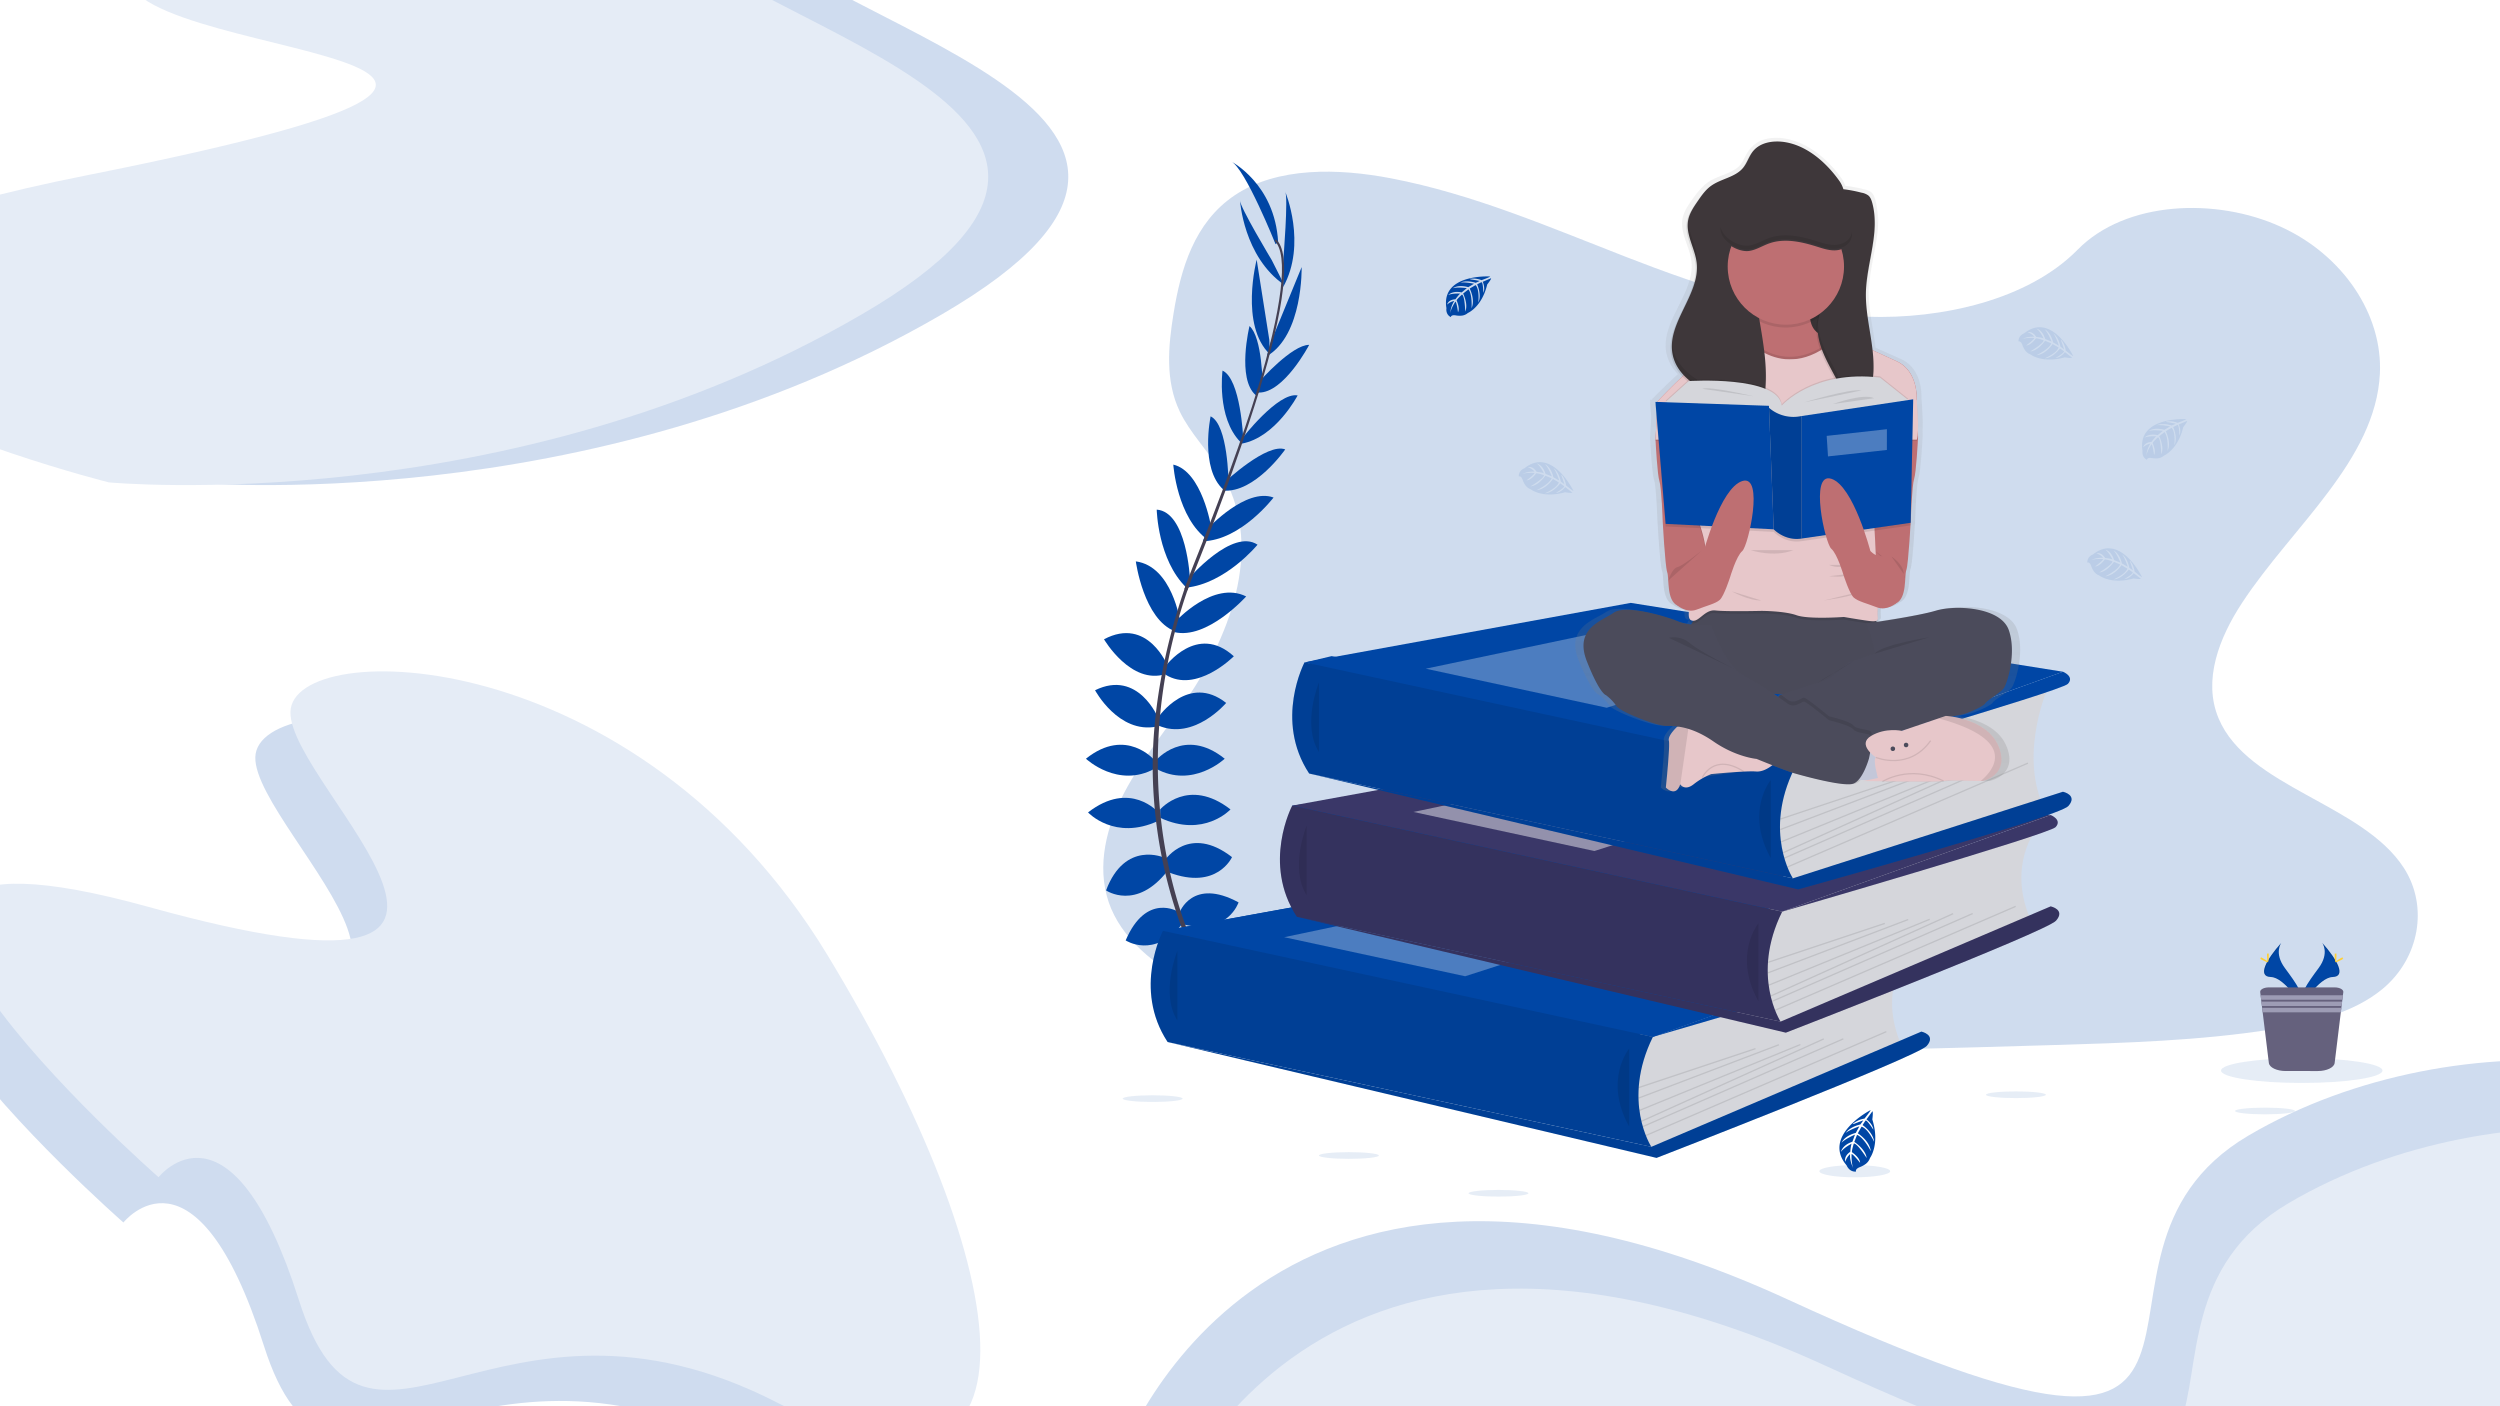 <svg xmlns="http://www.w3.org/2000/svg" xmlns:xlink="http://www.w3.org/1999/xlink" width="1920" height="1080" viewBox="0 0 1920 1080">
  <rect x="0" y="0" width="1920" height="1080" fill="#333333" stroke="none"/>
  <defs>
    <linearGradient id="linear-gradient" x1="0.5" y1="1" x2="0.5" gradientUnits="objectBoundingBox">
      <stop offset="0" stop-color="gray" stop-opacity="0.251"/>
      <stop offset="0.54" stop-color="gray" stop-opacity="0.122"/>
      <stop offset="1" stop-color="gray" stop-opacity="0.102"/>
    </linearGradient>
    <clipPath id="clip-Book-Login-Page-Lighter_2">
      <rect width="1920" height="1080"/>
    </clipPath>
  </defs>
  <g id="Book-Login-Page-Lighter_2" data-name="Book-Login-Page-Lighter – 2" clip-path="url(#clip-Book-Login-Page-Lighter_2)">
    <rect width="1920" height="1080" fill="#fff"/>
    <rect id="Rectangle_7" data-name="Rectangle 7" width="1920" height="1080" transform="translate(9 78)" fill="#fff"/>
    <path id="Path_270" data-name="Path 270" d="M2454.666,1591.974s152.927-297.939,529.646-46.692,193.955,0,369.26-68.926,410.288-4.447,414.019,115.618,85.788,282.375-227.524,240.13-745.98,93.384-917.555,0S2454.666,1591.974,2454.666,1591.974Z" transform="translate(-1816.417 -61.452) rotate(-9)" fill="#cfdcef"/>
    <path id="Path_269" data-name="Path 269" d="M2407.971,1800.976s-531.4-133.406-17.787-235.683-31.128-84.49,37.8-168.98,329.067-122.289,391.323-33.351,438.015,151.193,166.757,309.056S2407.971,1800.976,2407.971,1800.976Z" transform="translate(-2262.872 -1430.499)" fill="#cfdcef"/>
    <path id="Path_268" data-name="Path 268" d="M607.85,40.2s454.065,41.4,128.164,163.406-32.956,137.261,0,185.193S552.923,589.241,292.935,480.3-120.85,216.676,120.829,179.637,325.891-75.276,465.04,27.125,607.85,40.2,607.85,40.2Z" transform="matrix(-0.809, -0.588, 0.588, -0.809, 562.905, 1328.816)" fill="#cfdcef"/>
    <path id="Path_265" data-name="Path 265" d="M2407.971,1800.976s-531.4-133.406-17.787-235.683-31.128-84.49,37.8-168.98,329.067-122.289,391.323-33.351,438.015,151.193,166.757,309.056S2407.971,1800.976,2407.971,1800.976Z" transform="translate(-2324.372 -1430.499)" fill="#e5ecf6"/>
    <path id="Path_266" data-name="Path 266" d="M607.85,40.2s454.065,41.4,128.164,163.406-32.956,137.261,0,185.193S552.923,589.241,292.935,480.3-120.85,216.676,120.829,179.637,325.891-75.276,465.04,27.125,607.85,40.2,607.85,40.2Z" transform="matrix(-0.809, -0.588, 0.588, -0.809, 589.885, 1294.021)" fill="#e5ecf6"/>
    <g id="undraw_book_lover_mkck" transform="translate(834 105.83)">
      <path id="Path_119" data-name="Path 119" d="M688.44,180.84c-64.72-2.25-126.37-23.14-185.23-46S386.05,86.65,322.88,74.54c-40.63-7.79-87.1-8.89-119.83,12.89-31.51,21-41.69,57.15-47.16,90.73-4.12,25.26-6.54,51.84,4.75,75.49,7.83,16.42,21.74,30.22,31.35,46,33.47,54.72,9.82,122.2-26.45,175.63-17,25.07-36.75,49-49.87,75.66s-19.2,57.25-7.72,84.47c11.39,27,38.52,47.24,67.9,61.49,59.69,28.95,130,37.23,198.61,41.92,151.83,10.39,304.46,5.89,456.69,1.39,56.34-1.67,112.92-3.36,168.34-12.07,30.78-4.84,62.55-12.51,84.9-31.05,28.36-23.53,35.39-63.38,16.39-92.88-31.89-49.49-120-61.78-142.32-114.9-12.26-29.23.34-61.79,18.16-88.91,38.24-58.16,102.33-109.19,105.71-175.67,2.32-45.67-28.5-91.39-76.14-113C956.26,89,887,91.88,850.18,129.37,812.24,168,745.58,182.82,688.44,180.84Z" transform="translate(-88.58 -43.42)" fill="#0046a5" opacity="0.19"/>
      <path id="Path_120" data-name="Path 120" d="M435.45,690.5,93.17,688.83,59.16,609.06l120.26-8.73-20.96-87.46,237.86-30.83L168.55,402.86l20.12-4.78,366.25,59.75L534.75,594.32l-28.83,75.01Z" fill="#0046a5"/>
      <path id="Path_121" data-name="Path 121" d="M187,698.84s21-3.36,33.6,11.48c0,0-9.24,7.28-29.12-2.8Z" transform="translate(-88.58 -43.42)" fill="#0046a5"/>
      <path id="Path_122" data-name="Path 122" d="M184.8,698.51S171.4,715,178,733.36c0,0,10.92-4.37,12.11-26.63Z" transform="translate(-88.58 -43.42)" fill="#0046a5"/>
      <path id="Path_123" data-name="Path 123" d="M172.76,671.4s8.4-15.41,42,6.16c0,0-4.48,10.36-19.32,9.52S176.68,679.52,172.76,671.4Z" transform="translate(-88.58 -43.42)" fill="#0046a5"/>
      <path id="Path_124" data-name="Path 124" d="M170.59,670.29s-17.43-2-19.12,37.9c0,0,11.05,2.29,18.9-10.33S175,678.16,170.59,670.29Z" transform="translate(-88.58 -43.42)" fill="#0046a5"/>
      <path id="Path_125" data-name="Path 125" d="M160.44,638.46s9.8-27.16,45.36-7.84c0,0-8.12,24.92-41.72,17.08Z" transform="translate(-88.58 -43.42)" fill="#0046a5"/>
      <path id="Path_126" data-name="Path 126" d="M149.52,597.86s18.48-27.44,51.24-2c0,0-11.48,25.76-48.44,11.76Z" transform="translate(-88.58 -43.42)" fill="#0046a5"/>
      <path id="Path_127" data-name="Path 127" d="M145.6,559.22s21.56-25.21,54,0c0,0-20.44,22.12-54,6.44Z" transform="translate(-88.58 -43.42)" fill="#0046a5"/>
      <path id="Path_128" data-name="Path 128" d="M142.24,521.69s21.84-26.32,52.92-1.4c0,0-24.64,23.24-52.92,7.56Z" transform="translate(-88.58 -43.42)" fill="#0046a5"/>
      <path id="Path_129" data-name="Path 129" d="M144.2,488.37s23-33.88,52.08-10.92c0,0-24.64,29.12-52.08,17.36Z" transform="translate(-88.58 -43.42)" fill="#0046a5"/>
      <path id="Path_130" data-name="Path 130" d="M149.52,449.45s24.36-33.6,52.64-7.84c0,0-28.84,29.12-52.64,14Z" transform="translate(-88.58 -43.42)" fill="#0046a5"/>
      <path id="Path_131" data-name="Path 131" d="M157.64,414.66s28.84-31.58,54-19c0,0-30.05,33.54-55.26,27.38Z" transform="translate(-88.58 -43.42)" fill="#0046a5"/>
      <path id="Path_132" data-name="Path 132" d="M167.72,381.68S201,343,220.36,355.92c0,0-24.52,30-55,33Z" transform="translate(-88.58 -43.42)" fill="#0046a5"/>
      <path id="Path_133" data-name="Path 133" d="M182.27,343.43s29.13-31.58,50.41-23.74c0,0-24.92,32.76-54.32,33.6Z" transform="translate(-88.58 -43.42)" fill="#0046a5"/>
      <path id="Path_134" data-name="Path 134" d="M195.44,307.65s32.2-30.24,46.2-24.92c0,0-23.24,33.6-47.6,31.64Z" transform="translate(-88.58 -43.42)" fill="#0046a5"/>
      <path id="Path_135" data-name="Path 135" d="M208.32,274.61s27.72-36.13,42.85-33.33c0,0-16.81,32.21-42.85,37Z" transform="translate(-88.58 -43.42)" fill="#0046a5"/>
      <path id="Path_136" data-name="Path 136" d="M222.3,230.06s24.5-27.69,37.74-27.63c0,0-19.34,37-38.75,36.66Z" transform="translate(-88.58 -43.42)" fill="#0046a5"/>
      <path id="Path_137" data-name="Path 137" d="M230.58,200.4l23.67-57.68s1.18,52.14-26.68,68.38Z" transform="translate(-88.58 -43.42)" fill="#0046a5"/>
      <path id="Path_138" data-name="Path 138" d="M240.19,136.79s3.92-48.17,1.4-52.09c0,0,16.92,40.05-1.56,73.37Z" transform="translate(-88.58 -43.42)" fill="#0046a5"/>
      <path id="Path_139" data-name="Path 139" d="M159.52,637.82s-24.54-15.21-40.43,22c0,0,21.84,14.5,43.32-12.51Z" transform="translate(-88.58 -43.42)" fill="#0046a5"/>
      <path id="Path_140" data-name="Path 140" d="M148.73,596.31s-30.1-13.73-44.7,25.12c0,0,23.25,16,47.44-15.3Z" transform="translate(-88.58 -43.42)" fill="#0046a5"/>
      <path id="Path_141" data-name="Path 141" d="M144.2,561.53s-21.56-25.21-54,0c0,0,20.44,22.12,54,6.44Z" transform="translate(-88.58 -43.42)" fill="#0046a5"/>
      <path id="Path_142" data-name="Path 142" d="M141.5,521.69s-21.84-26.32-52.92-1.4c0,0,24.64,23.24,52.92,7.56Z" transform="translate(-88.58 -43.42)" fill="#0046a5"/>
      <path id="Path_143" data-name="Path 143" d="M144.2,489.33s-15.32-37.95-48.62-21.63c0,0,18,33.65,47.26,27.93Z" transform="translate(-88.58 -43.42)" fill="#0046a5"/>
      <path id="Path_144" data-name="Path 144" d="M151.45,449.26s-15.23-38.61-49-20.71c0,0,20.68,35.39,47.5,26.67Z" transform="translate(-88.58 -43.42)" fill="#0046a5"/>
      <path id="Path_145" data-name="Path 145" d="M160.89,414.85s-6-42.33-34-46.12c0,0,5.94,44.64,30.23,53.75Z" transform="translate(-88.58 -43.42)" fill="#0046a5"/>
      <path id="Path_146" data-name="Path 146" d="M168.43,381.76s-2.34-51-25.49-52.78c0,0,.78,38.71,22.88,60Z" transform="translate(-88.58 -43.42)" fill="#0046a5"/>
      <path id="Path_147" data-name="Path 147" d="M184.67,342s-6.9-42.41-29-47.59c0,0,2.74,41.07,26.81,58Z" transform="translate(-88.58 -43.42)" fill="#0046a5"/>
      <path id="Path_148" data-name="Path 148" d="M198.06,308s-.23-44.18-13.73-50.67c0,0-8.37,40,9.82,56.31Z" transform="translate(-88.58 -43.42)" fill="#0046a5"/>
      <path id="Path_149" data-name="Path 149" d="M209.35,274.11s-1.89-45.49-15.87-51.9c0,0-4.78,36,13.78,54.88Z" transform="translate(-88.58 -43.42)" fill="#0046a5"/>
      <path id="Path_150" data-name="Path 150" d="M224.25,233.69s-.08-37-10.06-45.68c0,0-9.92,40.53,4.85,53.12Z" transform="translate(-88.58 -43.42)" fill="#0046a5"/>
      <path id="Path_151" data-name="Path 151" d="M229.41,198.58,219.7,137s-13.19,50.46,10.17,72.7Z" transform="translate(-88.58 -43.42)" fill="#0046a5"/>
      <path id="Path_152" data-name="Path 152" d="M231.3,137.37s-24.92-41.4-24.41-46c0,0,2.65,43.39,34,65Z" transform="translate(-88.58 -43.42)" fill="#0046a5"/>
      <path id="Path_153" data-name="Path 153" d="M234.22,125.14s-23.52-58.8-34.16-63.56c0,0,33.6,17.08,36.12,61.88Z" transform="translate(-88.58 -43.42)" fill="#0046a5"/>
      <path id="Path_154" data-name="Path 154" d="M221.17,239.44l-1.61-.49c19.85-64.73,24.8-106,13.95-116.35l1.15-1.22C246.17,132.3,241.5,173.12,221.17,239.44Z" transform="translate(-88.58 -43.42)" fill="#444053"/>
      <path id="Path_155" data-name="Path 155" d="M166.51,391l-2.38-.85c2.11-5.93,4.38-11.95,6.76-17.88,20.72-51.64,38.36-99.68,49.67-136.56l2.07-1c-11.33,36.95-28.66,86.83-49.4,138.54C170.86,379.07,168.6,385.06,166.51,391Z" transform="translate(-88.58 -43.42)" fill="#444053"/>
      <path id="Path_156" data-name="Path 156" d="M216.59,747.28c-.32-.35-32.49-36.58-54.92-98.43A364.179,364.179,0,0,1,140,536.07c-1.54-48.13,8.56-101.87,25.86-150.69l1.88,2.2c-38.84,109.57-23.41,203.46-2.94,260,22.19,61.29,54,97.12,54.31,97.48Z" transform="translate(-88.58 -43.42)" fill="#444053"/>
      <path id="Path_157" data-name="Path 157" d="M719.31,670.36s-22.67,27.67-4.67,69.5l-181,78.5L516.27,822l-8-35,5.35-44.17V718.69Z" transform="translate(-88.58 -43.42)" fill="#d5d6db"/>
      <path id="Path_158" data-name="Path 158" d="M59.16,609.06l250.52-45.67,331.95,52.88L435.45,690.5Z" fill="#0046a5"/>
      <path id="Path_159" data-name="Path 159" d="M59.16,609.06l250.52-45.67,331.95,52.88L435.45,690.5Z" fill="#0046a5"/>
      <path id="Path_160" data-name="Path 160" d="M147.74,652.47s-23.43,44.39,3.57,85.39l371.5,80.5S499.75,783,524,733.92Z" transform="translate(-88.58 -43.42)" fill="#0046a5"/>
      <path id="Path_161" data-name="Path 161" d="M147.74,652.47s-23.43,44.39,3.57,85.39l371.5,80.5S499.75,783,524,733.92Z" transform="translate(-88.58 -43.42)" opacity="0.1"/>
      <path id="Path_162" data-name="Path 162" d="M158.81,667.86s-13.39,32.48,0,53.5" transform="translate(-88.58 -43.42)" opacity="0.1"/>
      <path id="Path_163" data-name="Path 163" d="M522.81,818.36l207.4-88.5s11.6,2.5,4.1,11-207.5,86-207.5,86l-375.5-89Z" transform="translate(-88.58 -43.42)" fill="#0046a5"/>
      <path id="Path_164" data-name="Path 164" d="M522.81,818.36l207.4-88.5s11.6,2.5,4.1,11-207.5,86-207.5,86l-375.5-89Z" transform="translate(-88.58 -43.42)" opacity="0.1"/>
      <path id="Path_165" data-name="Path 165" d="M505.81,742.86s-20,24,0,60" transform="translate(-88.58 -43.42)" opacity="0.1"/>
      <rect id="Rectangle_81" data-name="Rectangle 81" width="94.57" height="1" transform="translate(424.35 728.962) rotate(-18.45)" opacity="0.1"/>
      <rect id="Rectangle_82" data-name="Rectangle 82" width="115.23" height="1" transform="translate(424.316 737.013) rotate(-20.82)" opacity="0.1"/>
      <rect id="Rectangle_83" data-name="Rectangle 83" width="133.56" height="1" transform="translate(424.918 746.503) rotate(-22.26)" opacity="0.1"/>
      <rect id="Rectangle_84" data-name="Rectangle 84" width="153.74" height="1" transform="translate(426.36 754.871) rotate(-24.31)" opacity="0.1"/>
      <rect id="Rectangle_85" data-name="Rectangle 85" width="168.15" height="1" transform="matrix(0.916, -0.401, 0.401, 0.916, 427.472, 758.943)" opacity="0.1"/>
      <rect id="Rectangle_86" data-name="Rectangle 86" width="201.22" height="1" transform="translate(429.798 765.783) rotate(-23.36)" opacity="0.1"/>
      <path id="Path_166" data-name="Path 166" d="M152.23,613.94l176-37,107.22,20.5-144.22,46.5Z" fill="#fff" opacity="0.3"/>
      <path id="Path_167" data-name="Path 167" d="M730.21,659.69s9.1,3.67,3.76,9.34S524,733.92,524,733.92Z" transform="translate(-88.58 -43.42)" fill="#0046a5"/>
      <path id="Path_168" data-name="Path 168" d="M818.6,574.18s-22.66,27.66-4.66,69.5l-181,78.5-17.37,3.66-8-35L613,646.68V622.51Z" transform="translate(-88.58 -43.42)" fill="#d5d6db"/>
      <path id="Path_169" data-name="Path 169" d="M158.46,512.87l250.51-45.66,331.96,52.88L534.75,594.32Z" fill="#3a3768"/>
      <path id="Path_170" data-name="Path 170" d="M247,556.29s-23.44,44.39,3.56,85.39l371.5,80.5s-23.05-35.39,1.23-84.45Z" transform="translate(-88.58 -43.42)" fill="#3a3768"/>
      <path id="Path_171" data-name="Path 171" d="M247,556.29s-23.44,44.39,3.56,85.39l371.5,80.5s-23.05-35.39,1.23-84.45L505.81,612.3Z" transform="translate(-88.58 -43.42)" opacity="0.1"/>
      <path id="Path_172" data-name="Path 172" d="M258.1,571.68s-13.38,32.47,0,53.5" transform="translate(-88.58 -43.42)" opacity="0.1"/>
      <path id="Path_173" data-name="Path 173" d="M622.1,722.18l207.41-88.5s11.59,2.5,4.09,11-207.5,86-207.5,86l-375.5-89Z" transform="translate(-88.58 -43.42)" fill="#3a3768"/>
      <path id="Path_174" data-name="Path 174" d="M622.1,722.18l207.41-88.5s11.59,2.5,4.09,11-207.5,86-207.5,86l-375.5-89Z" transform="translate(-88.58 -43.42)" opacity="0.1"/>
      <path id="Path_175" data-name="Path 175" d="M605.1,646.68s-20,24,0,60" transform="translate(-88.58 -43.42)" opacity="0.1"/>
      <rect id="Rectangle_87" data-name="Rectangle 87" width="94.57" height="1" transform="translate(523.648 632.792) rotate(-18.45)" opacity="0.1"/>
      <rect id="Rectangle_88" data-name="Rectangle 88" width="115.23" height="1" transform="translate(523.627 640.839) rotate(-20.82)" opacity="0.1"/>
      <rect id="Rectangle_89" data-name="Rectangle 89" width="133.56" height="1" transform="translate(524.214 650.315) rotate(-22.26)" opacity="0.1"/>
      <rect id="Rectangle_90" data-name="Rectangle 90" width="153.74" height="1" transform="translate(525.668 658.686) rotate(-24.31)" opacity="0.1"/>
      <rect id="Rectangle_91" data-name="Rectangle 91" width="168.15" height="1" transform="matrix(0.916, -0.401, 0.401, 0.916, 526.765, 662.745)" opacity="0.1"/>
      <rect id="Rectangle_92" data-name="Rectangle 92" width="201.22" height="1" transform="translate(529.098 669.584) rotate(-23.36)" opacity="0.1"/>
      <path id="Path_176" data-name="Path 176" d="M251.53,517.76l176-37,107.22,20.5-144.22,46.5Z" fill="#fff" opacity="0.45"/>
      <path id="Path_177" data-name="Path 177" d="M829.51,563.51s9.09,3.67,3.76,9.33-209.94,64.89-209.94,64.89Z" transform="translate(-88.58 -43.42)" fill="#3a3768"/>
      <path id="Path_178" data-name="Path 178" d="M828,464.15s-22.67,49.67-4.67,91.5l-181,56.5L625,615.82l-8-35,5.35-44.17V512.48Z" transform="translate(-88.58 -43.42)" fill="#d5d6db"/>
      <path id="Path_179" data-name="Path 179" d="M167.89,402.85l250.52-45.67,331.96,52.88L544.18,484.29Z" fill="#0046a5"/>
      <path id="Path_180" data-name="Path 180" d="M256.47,446.26S233,490.65,260,531.65l371.5,80.5s-23.06-35.39,1.22-84.44Z" transform="translate(-88.58 -43.42)" fill="#0046a5"/>
      <path id="Path_181" data-name="Path 181" d="M256.47,446.26S233,490.65,260,531.65l371.5,80.5s-23.06-35.39,1.22-84.44Z" transform="translate(-88.58 -43.42)" opacity="0.1"/>
      <path id="Path_182" data-name="Path 182" d="M267.54,461.65s-13.39,32.48,0,53.5" transform="translate(-88.58 -43.42)" opacity="0.1"/>
      <path id="Path_183" data-name="Path 183" d="M631.54,612.15l207.4-66.5s11.6,2.5,4.1,11-207.5,64-207.5,64l-375.5-89Z" transform="translate(-88.58 -43.42)" fill="#0046a5"/>
      <path id="Path_184" data-name="Path 184" d="M631.54,612.15l207.4-66.5s11.6,2.5,4.1,11-207.5,64-207.5,64l-375.5-89Z" transform="translate(-88.58 -43.42)" opacity="0.1"/>
      <path id="Path_185" data-name="Path 185" d="M614.54,536.65s-20,24,0,60" transform="translate(-88.58 -43.42)" opacity="0.1"/>
      <rect id="Rectangle_93" data-name="Rectangle 93" width="94.57" height="1" transform="translate(533.09 522.76) rotate(-18.45)" opacity="0.1"/>
      <rect id="Rectangle_94" data-name="Rectangle 94" width="115.23" height="1" transform="translate(533.063 530.813) rotate(-20.82)" opacity="0.1"/>
      <rect id="Rectangle_95" data-name="Rectangle 95" width="133.56" height="1" transform="translate(533.64 540.294) rotate(-22.26)" opacity="0.1"/>
      <rect id="Rectangle_96" data-name="Rectangle 96" width="153.74" height="1" transform="translate(535.109 548.655) rotate(-24.31)" opacity="0.1"/>
      <rect id="Rectangle_97" data-name="Rectangle 97" width="168.15" height="1" transform="matrix(0.916, -0.401, 0.401, 0.916, 536.21, 552.724)" opacity="0.1"/>
      <rect id="Rectangle_98" data-name="Rectangle 98" width="201.22" height="1" transform="translate(538.54 559.569) rotate(-23.36)" opacity="0.1"/>
      <path id="Path_186" data-name="Path 186" d="M260.96,407.73l176-37,107.22,20.5-144.22,46.5Z" fill="#fff" opacity="0.3"/>
      <path id="Path_187" data-name="Path 187" d="M838.94,453.48s9.1,3.67,3.76,9.34-209.94,64.89-209.94,64.89Z" transform="translate(-88.58 -43.42)" fill="#0046a5"/>
      <path id="Path_188" data-name="Path 188" d="M399,149.92s-38-2.29-33.56,24.37c0,0-.89,4.71,3.38,6.85,0,0,.07-2,3.9-1.31a17.051,17.051,0,0,0,4.14.2,8.62,8.62,0,0,0,5.05-2.08h0s10.69-4.42,14.85-21.9c0,0,3.08-3.81,3-4.79L393.32,154s2.19,4.63.47,8.48c0,0-.21-8.31-1.45-8.12-.25,0-3.33,1.61-3.33,1.61s3.77,8.07.92,13.93c0,0,1.08-9.94-2.1-13.35l-4.52,2.64s4.41,8.33,1.42,15.13c0,0,.77-10.43-2.37-14.49l-4.1,3.2s4.15,8.21,1.62,13.85c0,0-.33-12.14-2.5-13.06,0,0-3.59,3.16-4.13,4.46,0,0,2.84,6,1.07,9.11,0,0-1.07-8.09-2-8.13,0,0-3.57,5.36-3.94,9a19.46,19.46,0,0,1,3.07-9.54,10.71,10.71,0,0,0-5.46,2.83s.55-3.79,6.35-4.12c0,0,2.95-4.07,3.74-4.31,0,0-5.77-.49-9.26,1.06,0,0,3.08-3.57,10.31-2l4-3.3s-7.58-1-10.8.11c0,0,3.71-3.16,11.89-.86l4.41-2.63s-6.47-1.39-10.32-.89c0,0,4.06-2.19,11.61.18l3.14-1.41s-4.73-.93-6.12-1.08-1.46-.53-1.46-.53a16.51,16.51,0,0,1,8.9,1S399.13,150.34,399,149.92Z" transform="translate(-88.58 -43.42)" fill="#0046a5"/>
      <path id="Path_189" data-name="Path 189" d="M933.6,259.5s-38-2.29-33.56,24.37c0,0-.89,4.71,3.38,6.85,0,0,.07-2,3.9-1.31a17.619,17.619,0,0,0,4.14.2,8.59,8.59,0,0,0,5-2.08h0s10.7-4.42,14.85-21.9c0,0,3.08-3.81,3-4.79l-6.42,2.74s2.19,4.63.47,8.48c0,0-.21-8.31-1.44-8.12-.25,0-3.34,1.61-3.34,1.61s3.77,8.07.93,13.93c0,0,1.08-9.94-2.11-13.35l-4.52,2.64s4.41,8.33,1.42,15.13c0,0,.77-10.43-2.37-14.49l-4.09,3.2s4.14,8.21,1.61,13.85c0,0-.33-12.14-2.5-13.06,0,0-3.58,3.16-4.13,4.46,0,0,2.84,6,1.08,9.11,0,0-1.08-8.09-2-8.13,0,0-3.57,5.36-3.94,9a19.4,19.4,0,0,1,3.08-9.54,10.759,10.759,0,0,0-5.47,2.83s.56-3.79,6.35-4.12c0,0,2.95-4.07,3.74-4.32,0,0-5.76-.48-9.26,1.07,0,0,3.08-3.57,10.31-2l4-3.3s-7.59-1-10.8.11c0,0,3.7-3.16,11.89-.86l4.4-2.63s-6.47-1.39-10.32-.89c0,0,4.06-2.19,11.61.18l3.15-1.41s-4.74-.93-6.13-1.08-1.46-.53-1.46-.53a16.39,16.39,0,0,1,8.9,1S933.72,259.92,933.6,259.5Z" transform="translate(-88.58 -43.42)" fill="#0046a5" opacity="0.1"/>
      <path id="Path_190" data-name="Path 190" d="M463,314.62s-16.56-34.33-37.64-17.41c0,0-4.55,1.52-4.33,6.29,0,0,1.75-.91,3,2.77a17.719,17.719,0,0,0,1.84,3.7,8.63,8.63,0,0,0,4.29,3.4h0s9.07,7.18,26.36,2.28c0,0,4.83.83,5.62.25l-5.52-4.27s-3,4.17-7.18,4.54c0,0,7.16-4.23,6.39-5.21-.16-.2-3-2.13-3-2.13s-5.21,7.23-11.71,7.6c0,0,9.2-3.9,10.62-8.35l-4.5-2.66s-5.13,7.92-12.52,8.62c0,0,9.48-4.41,11.49-9.13l-4.78-2s-5.15,7.62-11.31,8.17c0,0,10.44-6.21,10.18-8.56,0,0-4.51-1.58-5.91-1.43,0,0-3.82,5.39-7.42,5.39,0,0,6.53-4.89,6.13-5.68,0,0-6.42-.5-9.8,1a19.469,19.469,0,0,1,9.83-2,10.77,10.77,0,0,0-5.14-3.39s3.58-1.36,6.69,3.53c0,0,5,.59,5.59,1.16,0,0-2.39-5.26-5.44-7.55,0,0,4.62.93,6.73,8l4.85,1.92s-2.79-7.12-5.36-9.37c0,0,4.56,1.69,6.55,10l4.44,2.56s-1.93-6.33-4.25-9.44c0,0,3.89,2.48,5.5,10.22l2.77,2.06s-1.5-4.59-2-5.87-.25-1.54-.25-1.54a16.41,16.41,0,0,1,3.48,8.25S462.64,314.92,463,314.62Z" transform="translate(-88.58 -43.42)" fill="#0046a5" opacity="0.1"/>
      <path id="Path_191" data-name="Path 191" d="M846.78,211s-16.55-34.33-37.64-17.41c0,0-4.54,1.52-4.33,6.29,0,0,1.76-.9,3,2.77a17.342,17.342,0,0,0,1.85,3.71,8.58,8.58,0,0,0,4.28,3.39h0s9.08,7.18,26.36,2.29c0,0,4.83.82,5.63.24L840.44,208s-3,4.18-7.17,4.55c0,0,7.15-4.24,6.38-5.22-.16-.2-3-2.13-3-2.13s-5.2,7.23-11.71,7.6c0,0,9.21-3.9,10.63-8.34L831,201.82s-5.12,7.91-12.52,8.62c0,0,9.48-4.42,11.5-9.14l-4.79-2s-5.15,7.63-11.3,8.17c0,0,10.43-6.21,10.17-8.55,0,0-4.5-1.59-5.9-1.43,0,0-3.82,5.38-7.43,5.38,0,0,6.54-4.89,6.14-5.68,0,0-6.42-.5-9.81,1a19.46,19.46,0,0,1,9.83-2,10.709,10.709,0,0,0-5.13-3.39s3.58-1.36,6.69,3.53c0,0,5,.6,5.59,1.17,0,0-2.39-5.27-5.45-7.56,0,0,4.62.94,6.73,8.05l4.86,1.92s-2.79-7.13-5.36-9.38c0,0,4.56,1.69,6.54,10l4.45,2.56s-1.94-6.32-4.26-9.44c0,0,3.9,2.48,5.5,10.22l2.77,2.06s-1.49-4.59-2-5.87-.25-1.53-.25-1.53a16.45,16.45,0,0,1,3.47,8.25S846.47,211.32,846.78,211Z" transform="translate(-88.58 -43.42)" fill="#0046a5" opacity="0.1"/>
      <path id="Path_192" data-name="Path 192" d="M899.67,380.81S883.12,346.47,862,363.39c0,0-4.54,1.52-4.33,6.29,0,0,1.76-.9,3,2.77a17.33,17.33,0,0,0,1.84,3.71,8.58,8.58,0,0,0,4.28,3.39h0s9.08,7.19,26.37,2.29c0,0,4.82.83,5.62.24l-5.52-4.27s-3,4.18-7.18,4.55c0,0,7.15-4.24,6.38-5.22-.16-.2-3-2.13-3-2.13s-5.2,7.23-11.71,7.61c0,0,9.21-3.91,10.63-8.35l-4.51-2.66s-5.12,7.92-12.52,8.62c0,0,9.48-4.42,11.5-9.14l-4.79-2s-5.15,7.62-11.3,8.17c0,0,10.44-6.21,10.18-8.56,0,0-4.51-1.59-5.91-1.43,0,0-3.82,5.38-7.43,5.38,0,0,6.54-4.89,6.14-5.68,0,0-6.42-.5-9.81,1a19.52,19.52,0,0,1,9.84-2,10.69,10.69,0,0,0-5.14-3.39s3.58-1.37,6.69,3.53c0,0,5,.59,5.59,1.16,0,0-2.39-5.26-5.44-7.56,0,0,4.62.94,6.73,8.05l4.85,1.92s-2.79-7.13-5.36-9.37c0,0,4.56,1.68,6.54,10l4.45,2.55s-1.94-6.32-4.26-9.44c0,0,3.9,2.48,5.51,10.23l2.77,2s-1.5-4.59-2-5.87-.25-1.53-.25-1.53a16.35,16.35,0,0,1,3.47,8.25S899.36,381.11,899.67,380.81Z" transform="translate(-88.58 -43.42)" fill="#0046a5" opacity="0.1"/>
      <ellipse id="Ellipse_58" data-name="Ellipse 58" cx="22.99" cy="2.57" rx="22.99" ry="2.57" transform="translate(178.96 779.02)" fill="#0046a5" opacity="0.1"/>
      <ellipse id="Ellipse_59" data-name="Ellipse 59" cx="22.99" cy="2.57" rx="22.99" ry="2.57" transform="translate(28.25 735.34)" fill="#0046a5" opacity="0.1"/>
      <ellipse id="Ellipse_60" data-name="Ellipse 60" cx="22.99" cy="2.57" rx="22.99" ry="2.57" transform="translate(293.84 808.03)" fill="#0046a5" opacity="0.1"/>
      <ellipse id="Ellipse_61" data-name="Ellipse 61" cx="22.99" cy="2.57" rx="22.99" ry="2.57" transform="translate(882.54 744.84)" fill="#0046a5" opacity="0.1"/>
      <ellipse id="Ellipse_62" data-name="Ellipse 62" cx="22.99" cy="2.57" rx="22.99" ry="2.57" transform="translate(691.23 732.37)" fill="#0046a5" opacity="0.1"/>
      <ellipse id="Ellipse_63" data-name="Ellipse 63" cx="27.19" cy="4.67" rx="27.19" ry="4.67" transform="translate(563.27 788.99)" fill="#0046a5" opacity="0.1"/>
      <path id="Path_193" data-name="Path 193" d="M691.17,790.14s-37.86,19.56-18.3,42.6c0,0,1.84,5,7.16,4.65,0,0-1.06-1.94,3-3.49a19.507,19.507,0,0,0,4.09-2.17,9.609,9.609,0,0,0,3.66-4.89h0s7.74-10.36,1.74-29.53c0,0,.78-5.42.1-6.3l-4.6,6.31s4.75,3.19,5.3,7.88c0,0-5-7.87-6-7-.22.18-2.28,3.45-2.28,3.45s8.24,5.59,8.85,12.85c0,0-4.64-10.17-9.65-11.62L681.37,808s9,5.48,10,13.72c0,0-5.23-10.45-10.57-12.56l-2.11,5.41s8.68,5.52,9.48,12.38c0,0-7.26-11.47-9.87-11.11,0,0-1.64,5.08-1.42,6.65,0,0,6.13,4.1,6.24,8.13,0,0-5.66-7.15-6.53-6.68,0,0-.36,7.19,1.38,10.93,0,0-3-5.34-2.51-10.93a12,12,0,0,0-3.63,5.84s-1.63-3.95,3.74-7.59c0,0,.51-5.59,1.13-6.28,0,0-5.81,2.84-8.28,6.32,0,0,.91-5.19,8.79-7.77l2-5.48s-7.88,3.34-10.31,6.28c0,0,1.75-5.15,10.93-7.62l2.72-5s-7,2.36-10.42,5c0,0,2.65-4.43,11.26-6.47l2.21-3.15s-5.08,1.81-6.5,2.46-1.7.33-1.7.33a18.39,18.39,0,0,1,9.11-4.14S691.52,790.48,691.17,790.14Z" transform="translate(-88.58 -43.42)" fill="#0046a5"/>
      <path id="Path_194" data-name="Path 194" d="M803.54,420.71C797,402.94,761,401.27,745.38,405.8c-11.1,3.23-34.5,6.87-47,8.7l-.81-.77c1.62-.48,1.66-1.66,1.46-3.41a53.358,53.358,0,0,1,.1-6.92c7.66,2.38,14.48-3.25,14.48-3.25h0c9-4,6.58-21.12,8.3-25.8,1.29-3.5,2.68-24.12,3.3-34.4h.13l.07-3.45c.09-1.49.13-2.36.13-2.36s.88-25.14,2.6-30.23c1.6-4.68,2.9-28.26,3.1-32v-.49l-.13-2.18c.09-1.59.13-3.36.12-5.22,0-8.55-.89-19.32-1-21.06v-.91c.07-3.65-.39-21.93-15.94-28.84-5.73-2.56-12.62-5.61-19.29-8.58-1.72-14.85-5.65-29.62-5.31-44.58,0-2.25.2-4.5.42-6.74,0,.65-.07,1.31-.08,2v4.36c.59-18.71,7.66-37.52,7-55.83-.06,1.79-.19,3.59-.36,5.39a58.129,58.129,0,0,0-1.92-18.39c-.6-2.11-1.41-4.29-3.14-5.7a12.93,12.93,0,0,0-5.48-2.17,110.21,110.21,0,0,0-14.39-2.68A22.22,22.22,0,0,0,668.5,74c-10.14-13.92-25.16-27-42.92-30-8.91-1.5-19.16-.25-25.22,6.12a18.918,18.918,0,0,0-1.78,1.8c-3.26,3.89-4.66,9-8,12.88-.22.26-.47.5-.71.75-6.54,5.85-16.73,7.07-24,12.32A28.811,28.811,0,0,0,562.28,81a60.877,60.877,0,0,0-7.84,9.53c-3.27,4.6-6.63,9.39-7.67,14.88-2.09,11,5.4,21.43,6.79,32.5,3.1,24.77-24.31,46.75-19.12,71.19a32.6,32.6,0,0,0,8.82,15.83C532.57,234.61,523.47,244,523.47,244v.56h-1.69l.17,2h-.17l.93,10.85-.93,15.8v1.49h.06c.31,5.79,1.54,26.61,3,31,1.72,5.09,2.59,30.23,2.59,30.23s1.9,35.53,3.64,40.23-.73,21.77,8.3,25.8h0a19,19,0,0,0,9.07,3.76c-.46,3.74-.17,6.45,1.32,7.3a4.36,4.36,0,0,0,2.1.6,22.288,22.288,0,0,0-1.63,2.85A42.359,42.359,0,0,1,539.75,414c-9.7-4-41.89-13-51.24-6.67s-31.85,12.07-21.46,37.55S482.28,471,482.28,471a37,37,0,0,1,8.31,8.35c3.12,4.69,32.19,15.42,39.46,15.42a71.185,71.185,0,0,1,9.25.46s-7.89,6.92-6.84,10.94-2.4,36.2-2.4,36.2,8,8.06,11.42-2.51l.12.16c.64.87,4.1,4.8,10.61-.16a59.481,59.481,0,0,1,8.46-5.36l31.52-4.46a89.218,89.218,0,0,1,9.87-.07c5,.41,9.91-2.55,13-4.84,6.53,2.48,13.87,5.19,17.36,6.18,7.08,2,39.62,10.73,47.23,8a10.57,10.57,0,0,0,4.1-2.92l7.26.23-3.4.68s6.62.11,15.62.23l-.38.22,11.29-.1c16.52.15,35.08.2,37.52-.35,3.82-.85,23.67-.25,29.52,0h1.63s21.81-4.35,12.81-26.48c-6.92-17-28.19-21.94-37.63-23.3,2.66-.53,4.95-.94,6.47-1.18,6.59-1,19.39-7,20.43-9.05s11.77-8,14.54-11.39S810.11,438.48,803.54,420.71ZM622.89,470.44l-1.07.35-.72.24-1.38,1.36c-1.1-.74-2.28-1.52-3.51-2.32C618.38,470.2,620.61,470.33,622.89,470.44Zm95.31,28.18Z" transform="translate(-88.58 -43.42)" fill="url(#linear-gradient)"/>
      <path id="Path_195" data-name="Path 195" d="M686.65,365s15.3,40,24,36,6.34-21,8-25.66,3.5-40,3.5-40,.84-25,2.5-30.06c1.54-4.65,2.79-28.1,3-31.79V273L726,244l-9.34-2.33-21.66,8-3,17.13-1.17,6.69-.5,2.85Z" transform="translate(-88.58 -43.42)" fill="#be6f72"/>
      <path id="Path_196" data-name="Path 196" d="M691.69,358.3s14.6,11.95,19,13,7.1,10.37,7.1,10.37" transform="translate(-88.58 -43.42)" opacity="0.1"/>
      <path id="Path_197" data-name="Path 197" d="M567,366.75s-15.3,40-24,36-6.34-21-8-25.66-3.5-40-3.5-40-.84-25-2.5-30.06c-1.54-4.65-2.79-28.1-3-31.79v-.49l1.66-29,9.34-2.33,21.66,8,3,17.13,1.17,6.69.5,2.85Z" transform="translate(-88.58 -43.42)" fill="#be6f72"/>
      <rect id="Rectangle_99" data-name="Rectangle 99" width="34.15" height="53.23" transform="translate(543.9 109.27)" fill="#3e373a"/>
      <rect id="Rectangle_100" data-name="Rectangle 100" width="34.15" height="53.23" transform="translate(543.9 109.27)" opacity="0.1"/>
      <path id="Path_198" data-name="Path 198" d="M561,406.59s-11.67,12.83-7.34,15.16,32.34,46,32.34,46,92,11.33,109.35-5.67,17-47.37,17-47.37-13.94,3-15.46,1.37-9.87-9.49-9.87-9.49S569,399.43,561,406.59Z" transform="translate(-88.58 -43.42)" fill="#4b4b5b"/>
      <path id="Path_199" data-name="Path 199" d="M561,406.59s-11.67,12.83-7.34,15.16,32.34,46,32.34,46,92,11.33,109.35-5.67,17-47.37,17-47.37-13.94,3-15.46,1.37-9.87-9.49-9.87-9.49S569,399.43,561,406.59Z" transform="translate(-88.58 -43.42)" opacity="0.02"/>
      <path id="Path_200" data-name="Path 200" d="M726.62,244.42l-30,24-9.07.66-3.33.24-55.93,4.1-58-4.24-8.63-.63-11-.8-23-22s16.28-17.44,30.54-29.21c5.62-4.65,10.93-8.41,14.8-9.89l.66-.23A16.46,16.46,0,0,0,580,202c11.26-11.61,21.67-40.26,21.67-40.26s49.67-25.66,43.67,8,22.33,25.34,22.33,25.34l9.34,4.26,3.69,1.69,9.41,4.31,21.23,9.74C728,222.75,726.62,244.42,726.62,244.42Z" transform="translate(-88.58 -43.42)" fill="#be6f72"/>
      <circle id="Ellipse_64" data-name="Ellipse 64" cx="44.67" cy="44.67" r="44.67" transform="translate(492.71 56.39)" opacity="0.1"/>
      <path id="Path_201" data-name="Path 201" d="M726.69,276.24H526v-.49l1.66-29s16.28-17.44,30.54-29.21l126-5,5.86-6.18,21.23,9.74c16.67,7.66,15.33,29.33,15.33,29.33S728.9,270.54,726.69,276.24Z" transform="translate(-88.58 -43.42)" opacity="0.1"/>
      <path id="Path_202" data-name="Path 202" d="M726.69,275.24H526v-.49l1.66-29s16.28-17.44,30.54-29.21l126-5,5.86-6.18,21.23,9.74c16.67,7.66,15.33,29.33,15.33,29.33S728.9,269.54,726.69,275.24Z" transform="translate(-88.58 -43.42)" fill="#e7c7ca"/>
      <path id="Path_203" data-name="Path 203" d="M593.79,193.92s31.66,40.34,73.83-.83,4.67,91.83,4.67,91.83l-91,10.8Z" transform="translate(-88.58 -43.42)" opacity="0.1"/>
      <path id="Path_204" data-name="Path 204" d="M593.79,195.92s31.66,40.34,73.83-.83,4.67,91.83,4.67,91.83l-91,10.8Z" transform="translate(-88.58 -43.42)" fill="#e7c7ca"/>
      <path id="Path_205" data-name="Path 205" d="M680.65,203,684,254.09l3.59,17,2.74,13s7,100,5,105,1,9,1.42,11.66-.42,9.34-.09,12.34,0,4.33-7.66,3.26-18.34-2.93-18.34-2.93-27,2-36.33-1.33-27-3.34-27-3.34-26.67.67-35.33-.33-13.34,10.67-19,7.33,6.66-35.66,10.66-45-5.33-33-5.33-33l12-66.57L573,256.09V208.65l.66-.23A16.46,16.46,0,0,0,580,204l3,47.74,94,3.34V201.35" transform="translate(-88.58 -43.42)" opacity="0.1"/>
      <path id="Path_206" data-name="Path 206" d="M680.65,201,684,252.09l3.59,17,2.74,13s7,100,5,105,1,9,1.42,11.66-.42,9.34-.09,12.34,0,4.33-7.66,3.26-18.34-2.93-18.34-2.93-27,2-36.33-1.33-27-3.34-27-3.34-26.67.67-35.33-.33-13.34,10.67-19,7.33,6.66-35.66,10.66-45-5.33-33-5.33-33l12-66.57L573,254.09V206.65l.66-.23A16.46,16.46,0,0,0,580,202l3,47.74,94,3.34V199.35" transform="translate(-88.58 -43.42)" fill="#e7c7ca"/>
      <path id="Path_207" data-name="Path 207" d="M691.46,94.38c-.57-2.09-1.36-4.26-3-5.66a12.28,12.28,0,0,0-5.28-2.16A104.323,104.323,0,0,0,669.3,83.9a22.218,22.218,0,0,0-3-6.23c-9.8-13.84-24.3-26.89-41.36-29.84-8.93-1.55-19.28-.16-25,6.88-3.14,3.87-4.49,9-7.66,12.8-6.11,7.38-17.14,8.29-24.84,14-4.11,3-7.09,7.35-10,11.57-3.15,4.57-6.39,9.33-7.39,14.79-2,10.91,5.21,21.31,6.54,32.32,3,24.63-23.4,46.48-18.41,70.78,2.91,14.17,16,24.15,29.54,29.21,4.77,1.79,10.22,3.57,12.45,8.15,1,2,1.17,4.31,2.11,6.33,3.16,6.74,13.55,7,19.13,2.09s7.34-12.85,8-20.26c2.68-32.36-10.28-64.33-8.77-96.77.45-9.81,3.21-20.94,12-25.38,11.83-6,26.06,4,39.08,2.09a77.531,77.531,0,0,1,3.74,47.31c-2.07,8.63-5.65,17-5.91,25.9-.39,13.55,6.92,25.93,13.24,37.91a20.17,20.17,0,0,1,2.67,7.31,17.619,17.619,0,0,1-1.43,7.65c-3.57,9.61-9.73,18.53-10.43,28.76a4.65,4.65,0,0,0,.75,3.42,4.3,4.3,0,0,0,2.58,1.16c10.8,1.85,20.14-7.72,25.41-17.33A81.24,81.24,0,0,0,692.36,224c1.09-20.36-6.21-40.39-5.76-60.77C687.12,140.06,697.59,116.73,691.46,94.38Z" transform="translate(-88.58 -43.42)" opacity="0.1"/>
      <path id="Path_208" data-name="Path 208" d="M692.46,93.38c-.57-2.09-1.36-4.26-3-5.66a12.28,12.28,0,0,0-5.28-2.16A104.32,104.32,0,0,0,670.3,82.9a22.22,22.22,0,0,0-3-6.23c-9.8-13.84-24.3-26.89-41.36-29.84-8.93-1.55-19.28-.16-25,6.88-3.14,3.87-4.49,9-7.66,12.8-6.11,7.38-17.14,8.29-24.84,14-4.11,3-7.09,7.35-10,11.57-3.15,4.57-6.39,9.33-7.39,14.79-2,10.91,5.21,21.31,6.54,32.32,3,24.63-23.4,46.48-18.41,70.78,2.91,14.17,16,24.15,29.54,29.21,4.77,1.79,10.22,3.57,12.45,8.15,1,2,1.17,4.31,2.11,6.33,3.16,6.74,13.55,7,19.13,2.09s7.34-12.85,8-20.26c2.68-32.36-10.28-64.33-8.77-96.77.45-9.81,3.21-20.94,12-25.38,11.83-6,26.06,4,39.08,2.09a77.529,77.529,0,0,1,3.74,47.31c-2.07,8.63-5.65,17-5.91,25.9-.39,13.55,6.92,25.93,13.24,37.91a20.172,20.172,0,0,1,2.67,7.31,17.62,17.62,0,0,1-1.43,7.65c-3.57,9.61-9.73,18.53-10.43,28.76a4.65,4.65,0,0,0,.75,3.42,4.3,4.3,0,0,0,2.58,1.16c10.8,1.85,20.14-7.72,25.41-17.33A81.24,81.24,0,0,0,693.36,223c1.09-20.36-6.21-40.39-5.76-60.77C688.12,139.06,698.59,115.73,692.46,93.38Z" transform="translate(-88.58 -43.42)" fill="#3e373a"/>
      <path id="Path_209" data-name="Path 209" d="M581.79,492.73,621.46,494l-5.69-29.42-30.39,2.89Z" fill="#c3c7d9"/>
      <path id="Path_210" data-name="Path 210" d="M793.29,466.42c-2.67,3.33-13,9.33-14,11.33s-13.33,8-19.67,9-26.33,5.34-30,7.67c-2.63,1.68-23.74,7-37.61,9.95a106.738,106.738,0,0,1-11.39,2.05c-6,.33-71.66-22-71.66-22l12.66-13,.7-.24c3.58-1.21,20.12-6.8,29.3-9.46,10.34-3,22.34-15.33,22.34-15.33s17.66-6,20-6.67-6-23.33-6-23.33,38.33-5.32,53.33-9.83,49.67-2.84,56,14.83S796,463.09,793.29,466.42Z" transform="translate(-88.58 -43.42)" fill="#4b4b5b"/>
      <path id="Path_211" data-name="Path 211" d="M618.62,522.75s-7.66,8-15.33,7.34-34.49,2-34.49,2a53.769,53.769,0,0,0-13.51,7.83c-6.27,4.94-9.6,1-10.22.16l-.11-.16c-3.34,10.51-11,2.5-11,2.5s3.33-32,2.31-36,6.59-10.87,6.59-10.87l9-2.29,22.8-5.84,32.67,11.33Z" transform="translate(-88.58 -43.42)" fill="#e7c7ca"/>
      <path id="Path_212" data-name="Path 212" d="M551.82,493.26l-6.75,46.82-.11-.16c-3.34,10.51-11,2.5-11,2.5s3.33-32,2.31-36,6.59-10.87,6.59-10.87Z" transform="translate(-88.58 -43.42)" opacity="0.1"/>
      <path id="Path_213" data-name="Path 213" d="M599,360.08s17.66,6,33,0" transform="translate(-88.58 -43.42)" opacity="0.1"/>
      <path id="Path_214" data-name="Path 214" d="M659.29,371.42s7.33,3.66,13,0" transform="translate(-88.58 -43.42)" opacity="0.1"/>
      <path id="Path_215" data-name="Path 215" d="M659.29,380.1s12.33,1.65,14.67-1.68" transform="translate(-88.58 -43.42)" opacity="0.1"/>
      <path id="Path_216" data-name="Path 216" d="M655.29,398.75s23.16-3,28.91-7" transform="translate(-88.58 -43.42)" opacity="0.1"/>
      <path id="Path_217" data-name="Path 217" d="M584.62,391.75s13,7.33,22.67,7" transform="translate(-88.58 -43.42)" opacity="0.1"/>
      <path id="Path_218" data-name="Path 218" d="M692,504.37a106.761,106.761,0,0,1-11.39,2.05c-6,.33-71.66-22-71.66-22l12.66-13,.7-.24c2,1.41,3.64,2.62,4.81,3.54,5.51,4.34,10.83-1.33,12.83-1.33s19.33,14.33,19.33,14.33,16,3.67,18.67,7,12,2.67,13.66,5C692.11,500.44,692.17,502.21,692,504.37Z" transform="translate(-88.58 -43.42)" opacity="0.1"/>
      <path id="Path_219" data-name="Path 219" d="M568.8,417.75s-16.18.93-25.51-3-40.33-13-49.33-6.63-30.67,12-20.67,37.34,14.67,26,14.67,26a36.1,36.1,0,0,1,8,8.3c3,4.67,31,15.33,38,15.33s19.33,0,36.66,12,33,13.34,33,13.34,22,9,28.85,11,38.15,10.66,45.49,8,12-19.34,12-19.34,3.33-15,1.66-17.33-11-1.67-13.66-5-18.67-7-18.67-7S642,476.42,640,476.42s-7.32,5.66-12.83,1.33a292.694,292.694,0,0,0-34.51-22C580,449.08,568.8,417.75,568.8,417.75Z" transform="translate(-88.58 -43.42)" fill="#4b4b5b"/>
      <path id="Path_220" data-name="Path 220" d="M536.27,427.42a19.1,19.1,0,0,1,16.39,4.33c8,6.67,34.92,20.06,34.92,20.06" transform="translate(-88.58 -43.42)" opacity="0.1"/>
      <path id="Path_221" data-name="Path 221" d="M736.29,427s-35.67,5.4-42.33,12.73" transform="translate(-88.58 -43.42)" opacity="0.1"/>
      <path id="Path_222" data-name="Path 222" d="M777.29,537.42h-1.57c-5.64-.2-24.75-.8-28.43,0-4.33,1-61.67,0-61.67,0l11.21-2.33s-4.16-14.58-1.52-15.79c0,0-15-9.88-3.69-16.55s23.5-3.86,23.5-3.86l28.39-9.62,5.45-1.85s32,1.67,40.66,23.67S777.29,537.42,777.29,537.42Z" transform="translate(-88.58 -43.42)" fill="#e7c7ca"/>
      <path id="Path_223" data-name="Path 223" d="M777.29,537.42h-1.57c9.31-7.68,30.37-31.06-32.21-48.1l5.45-1.85s32,1.67,40.66,23.67S777.29,537.42,777.29,537.42Z" transform="translate(-88.58 -43.42)" opacity="0.1"/>
      <circle id="Ellipse_65" data-name="Ellipse 65" cx="1.75" cy="1.75" r="1.75" transform="translate(628.13 464.58)" fill="#4b4b5b"/>
      <circle id="Ellipse_66" data-name="Ellipse 66" cx="1.75" cy="1.75" r="1.75" transform="translate(617.96 467.47)" fill="#4b4b5b"/>
      <g id="Group_5" data-name="Group 5" opacity="0.1">
        <path id="Path_224" data-name="Path 224" d="M658.74,142.83A77.59,77.59,0,0,0,653,110.69c-13,1.94-27.24-8.09-39.08-2.09-8.76,4.44-11.51,15.57-12,25.38-.12,2.59-.14,5.18-.09,7.77,0-.92,0-1.85.09-2.77.46-9.81,3.21-20.94,12-25.38,11.84-6,26.06,4,39.08,2.09a77.382,77.382,0,0,1,5.74,27.14Z" transform="translate(-88.58 -43.42)"/>
        <path id="Path_225" data-name="Path 225" d="M558,141a33.329,33.329,0,0,0-.13-6.54c-1.06-8.8-5.87-17.21-6.74-25.79-1.12,10.35,5.47,20.29,6.74,30.79A6.249,6.249,0,0,1,558,141Z" transform="translate(-88.58 -43.42)"/>
        <path id="Path_226" data-name="Path 226" d="M610.69,230.74c-.62,7.42-2.37,15.35-8,20.27s-16,4.65-19.13-2.09c-1-2-1.15-4.33-2.12-6.33-2.22-4.58-7.68-6.36-12.45-8.15-13.55-5.07-26.62-15-29.53-29.21a30.681,30.681,0,0,1-.53-3.9,31.518,31.518,0,0,0,.53,8.9c2.91,14.17,16,24.14,29.53,29.21,4.77,1.79,10.23,3.57,12.45,8.15,1,2,1.17,4.31,2.12,6.33,3.15,6.74,13.54,7,19.13,2.09s7.33-12.85,8-20.27A114.268,114.268,0,0,0,611,224C611,226.27,610.87,228.51,610.69,230.74Z" transform="translate(-88.58 -43.42)"/>
        <path id="Path_227" data-name="Path 227" d="M687.93,157.49v4.33c.56-18.6,7.38-37.3,6.71-55.51C694.12,123.15,688.31,140.37,687.93,157.49Z" transform="translate(-88.58 -43.42)"/>
        <path id="Path_228" data-name="Path 228" d="M666.47,232.73a12.89,12.89,0,0,0,.23-3.61,20,20,0,0,0-2.67-7.31c-5.78-11-12.37-22.26-13.15-34.47,0,.52-.07,1-.08,1.56-.4,13.54,6.91,25.93,13.23,37.91a24,24,0,0,1,2.44,5.92Z" transform="translate(-88.58 -43.42)"/>
        <path id="Path_229" data-name="Path 229" d="M693.68,218.26a81.371,81.371,0,0,1-10.09,34.52c-5.28,9.61-14.61,19.18-25.42,17.33a4.25,4.25,0,0,1-2.58-1.17,2.5,2.5,0,0,1-.47-.78c-.12.78-.22,1.57-.28,2.37a4.61,4.61,0,0,0,.75,3.41,4.25,4.25,0,0,0,2.58,1.17c10.81,1.85,20.14-7.72,25.42-17.33a81.372,81.372,0,0,0,10.09-34.52c.12-2.34.13-4.67.06-7C693.72,216.93,693.72,217.59,693.68,218.26Z" transform="translate(-88.58 -43.42)"/>
      </g>
      <path id="Path_230" data-name="Path 230" d="M695.31,519.3s25.31,10.62,42-12.88" transform="translate(-88.58 -43.42)" fill="none" stroke="#000" stroke-miterlimit="10" stroke-width="1" opacity="0.1"/>
      <path id="Path_231" data-name="Path 231" d="M700.29,537.86s20.67-13.44,47-.44" transform="translate(-88.58 -43.42)" fill="none" stroke="#000" stroke-miterlimit="10" stroke-width="1" opacity="0.1"/>
      <path id="Path_232" data-name="Path 232" d="M561.93,534.81s8.68-19.58,31.86-4.65" transform="translate(-88.58 -43.42)" fill="none" stroke="#000" stroke-miterlimit="10" stroke-width="1" opacity="0.1"/>
      <path id="Path_233" data-name="Path 233" d="M533.79,245.25l17.7-16s68.63-4.5,71.47,18.83c0,0,24.33-27.66,75.5-21.5l21.65,17.24-59.84,26.26-58.15,20.17-42.83-19.17Z" transform="translate(-88.58 -43.42)" opacity="0.1"/>
      <path id="Path_234" data-name="Path 234" d="M533.79,246.25l17.7-16s68.63-4.5,71.47,18.83c0,0,24.33-27.66,75.5-21.5l21.65,17.24-59.84,26.26-58.15,20.17-42.83-19.17Z" transform="translate(-88.58 -43.42)" fill="#d5d6db"/>
      <path id="Path_235" data-name="Path 235" d="M437.38,204.83l7.83,93.67,83,4.17-3.6-93.27-.07-1.57Z" opacity="0.1"/>
      <path id="Path_236" data-name="Path 236" d="M437.38,202.83l7.83,93.67,83,4.17-3.6-93.27-.07-1.57Z" fill="#0046a5"/>
      <path id="Path_237" data-name="Path 237" d="M635.33,202.83l-85.62,12.84v94.09l83.67-12.09Z" opacity="0.1"/>
      <path id="Path_238" data-name="Path 238" d="M635.33,200.83l-85.62,12.84v94.09l83.67-12.09Z" fill="#0046a5"/>
      <path id="Path_239" data-name="Path 239" d="M615.14,223.79l-46.25,5.14,1.01,15.76,45.21-4.94Z" fill="#fff" opacity="0.3"/>
      <path id="Path_240" data-name="Path 240" d="M538.29,390.08,543,402.75s7,6,14.66,3,14.34-4.49,17.67-7.41,8-17.59,8-17.59,4.67-16,9.33-20,17-59.11,0-53.72-30,55.39-30,55.39-3,3.66-7.33,4-13-.67-14.67,3S533.29,382.75,538.29,390.08Z" transform="translate(-88.58 -43.42)" fill="#be6f72"/>
      <path id="Path_241" data-name="Path 241" d="M638.29,259.08a28.8,28.8,0,0,1-25.11-6.26l3.61,93.26s8.5,9.2,21.5,7.1Z" transform="translate(-88.58 -43.42)" opacity="0.1"/>
      <path id="Path_242" data-name="Path 242" d="M638.29,257.08a28.8,28.8,0,0,1-25.11-6.26l3.61,93.26s8.5,9.2,21.5,7.1Z" transform="translate(-88.58 -43.42)" fill="#0046a5"/>
      <path id="Path_243" data-name="Path 243" d="M638.29,257.08a28.8,28.8,0,0,1-25.11-6.26l3.61,93.26s8.5,9.2,21.5,7.1Z" transform="translate(-88.58 -43.42)" opacity="0.1"/>
      <path id="Path_244" data-name="Path 244" d="M640.29,246.57s34.83-10.65,43.91-9.15" transform="translate(-88.58 -43.42)" opacity="0.1"/>
      <path id="Path_245" data-name="Path 245" d="M601.33,241.92s-33.76-8-39.4-5.73" transform="translate(-88.58 -43.42)" opacity="0.1"/>
      <path id="Path_246" data-name="Path 246" d="M662.25,247.9s23.29-8.54,31.71-4.48" transform="translate(-88.58 -43.42)" opacity="0.1"/>
      <path id="Path_247" data-name="Path 247" d="M650.52,462.13A76.565,76.565,0,0,1,662,455c6-2.89,17-10.39,17-10.39" transform="translate(-88.58 -43.42)" opacity="0.1"/>
      <path id="Path_248" data-name="Path 248" d="M561.93,360.08s-14.61,11.95-19,13-7.1,10.37-7.1,10.37" transform="translate(-88.58 -43.42)" opacity="0.1"/>
      <path id="Path_249" data-name="Path 249" d="M715.32,388.3,710.66,401s-7,6-14.67,3-14.33-4.49-17.67-7.41-8-17.59-8-17.59-4.66-16-9.33-20-17-59.11,0-53.72,30,55.39,30,55.39,3,3.66,7.33,4,13-.67,14.67,3S720.32,381,715.32,388.3Z" transform="translate(-88.58 -43.42)" fill="#be6f72"/>
      <path id="Path_250" data-name="Path 250" d="M707.15,364.94s9.55,6.14,9.51,13.48" transform="translate(-88.58 -43.42)" opacity="0.1"/>
      <circle id="Ellipse_67" data-name="Ellipse 67" cx="44.67" cy="44.67" r="44.67" transform="translate(492.87 54.2)" fill="#be6f72"/>
      <path id="Path_251" data-name="Path 251" d="M598.07,130.3c5.42-.85,10.17-4,15.35-5.81,11.59-4.07,24.41-1.28,36.14,2.39,4.5,1.41,9.07,3,13.79,3s9.73-1.93,12.14-6c2.22-3.74,1.79-8.6-.08-12.53s-5-7.09-8.16-10.07c-10.4-9.82-23.3-19-37.57-18-5.74.41-11.23,2.46-16.51,4.73a182,182,0,0,0-19.38,9.76c-4.81,2.79-13.72,6.52-16.49,11.62C571,120.88,588.27,131.84,598.07,130.3Z" transform="translate(-88.58 -43.42)" fill="#3e373a"/>
      <path id="Path_252" data-name="Path 252" d="M675.49,119.68c-2.41,4.07-7.42,6-12.14,6s-9.29-1.53-13.8-2.94c-11.73-3.67-24.54-6.47-36.14-2.39-5.17,1.81-9.93,5-15.35,5.8-7.9,1.24-20.62-5.64-22-14.39-1.55,10.11,13.2,18.77,22,17.39,5.42-.85,10.18-4,15.35-5.8,11.6-4.08,24.41-1.28,36.14,2.39,4.51,1.41,9.07,3,13.8,2.94s9.73-1.92,12.14-6a11.71,11.71,0,0,0,1.4-7.31,10.781,10.781,0,0,1-1.4,4.31Z" transform="translate(-88.58 -43.42)" opacity="0.1"/>
      <path id="Path_253" data-name="Path 253" d="M1038,661.63s5.93,7.75-2.74,19.46-15.81,21.59-12.93,28.89c0,0,13.08-21.74,23.72-22.05S1049.69,674.7,1038,661.63Z" transform="translate(-88.58 -43.42)" fill="#0046a5"/>
      <path id="Path_254" data-name="Path 254" d="M1038,661.63a9.6,9.6,0,0,1,1.21,2.43c10.38,12.2,15.92,23.59,5.93,23.87-9.3.27-20.45,16.9-23.12,21.09a9.792,9.792,0,0,0,.31,1s13.08-21.74,23.72-22.05S1049.69,674.7,1038,661.63Z" transform="translate(-88.58 -43.42)" opacity="0.1"/>
      <path id="Path_255" data-name="Path 255" d="M1049,671.51c0,2.73-.31,4.94-.68,4.94s-.69-2.21-.69-4.94.38-1.44.76-1.44S1049,668.78,1049,671.51Z" transform="translate(-88.58 -43.42)" fill="#ffd037"/>
      <path id="Path_256" data-name="Path 256" d="M1052.79,674.77c-2.39,1.3-4.48,2.09-4.66,1.76s1.61-1.66,4-3,1.45-.36,1.63,0S1055.19,673.46,1052.79,674.77Z" transform="translate(-88.58 -43.42)" fill="#ffd037"/>
      <path id="Path_257" data-name="Path 257" d="M1006.66,661.63s-5.93,7.75,2.74,19.46,15.81,21.59,12.92,28.89c0,0-13.07-21.74-23.72-22.05S995,674.7,1006.66,661.63Z" transform="translate(-88.58 -43.42)" fill="#0046a5"/>
      <path id="Path_258" data-name="Path 258" d="M1006.66,661.63a9.6,9.6,0,0,0-1.21,2.43c-10.38,12.2-15.92,23.59-5.93,23.87,9.29.27,20.45,16.9,23.12,21.09a7.747,7.747,0,0,1-.32,1s-13.07-21.74-23.72-22.05S995,674.7,1006.66,661.63Z" transform="translate(-88.58 -43.42)" opacity="0.1"/>
      <path id="Path_259" data-name="Path 259" d="M995.64,671.51c0,2.73.3,4.94.68,4.94s.69-2.21.69-4.94-.39-1.44-.76-1.44S995.64,668.78,995.64,671.51Z" transform="translate(-88.58 -43.42)" fill="#ffd037"/>
      <path id="Path_260" data-name="Path 260" d="M991.86,674.77c2.39,1.3,4.48,2.09,4.66,1.76s-1.61-1.66-4-3-1.45-.36-1.63,0S989.46,673.46,991.86,674.77Z" transform="translate(-88.58 -43.42)" fill="#ffd037"/>
      <ellipse id="Ellipse_68" data-name="Ellipse 68" cx="62" cy="9.51" rx="62" ry="9.51" transform="translate(871.75 706.86)" fill="#0046a5" opacity="0.1"/>
      <path id="Path_261" data-name="Path 261" d="M1054.24,699.53l-.3,2.42-.42,3.42-.17,1.43-.42,3.42-.18,1.43-.41,3.41-4.75,38.9c-.42,3.47-6.09,6.18-12.94,6.18H1010c-6.85,0-12.51-2.71-12.94-6.18l-4.75-38.9-.42-3.41-.17-1.43-.42-3.42-.18-1.43-.41-3.42-.3-2.42c-.23-2,2.83-3.62,6.71-3.62h50.42C1051.41,695.91,1054.48,697.56,1054.24,699.53Z" transform="translate(-88.58 -43.42)" fill="#65617d"/>
      <path id="Path_262" data-name="Path 262" d="M965.36,658.53l-.41,3.42h-62.4l-.42-3.42Z" fill="#9d9cb5"/>
      <path id="Path_263" data-name="Path 263" d="M964.77,663.38l-.41,3.42H903.14l-.42-3.42Z" fill="#9d9cb5"/>
      <path id="Path_264" data-name="Path 264" d="M964.18,668.23l-.42,3.42H903.73l-.41-3.42Z" fill="#9d9cb5"/>
    </g>
    <path id="Path_267" data-name="Path 267" d="M2454.666,1591.974s152.927-297.939,529.646-46.692,193.955,0,369.26-68.926,410.288-4.447,414.019,115.618,85.788,282.375-227.524,240.13-745.98,93.384-917.555,0S2454.666,1591.974,2454.666,1591.974Z" transform="translate(-1785.417 -9.657) rotate(-9)" fill="#e5ecf6"/>
  </g>
</svg>
